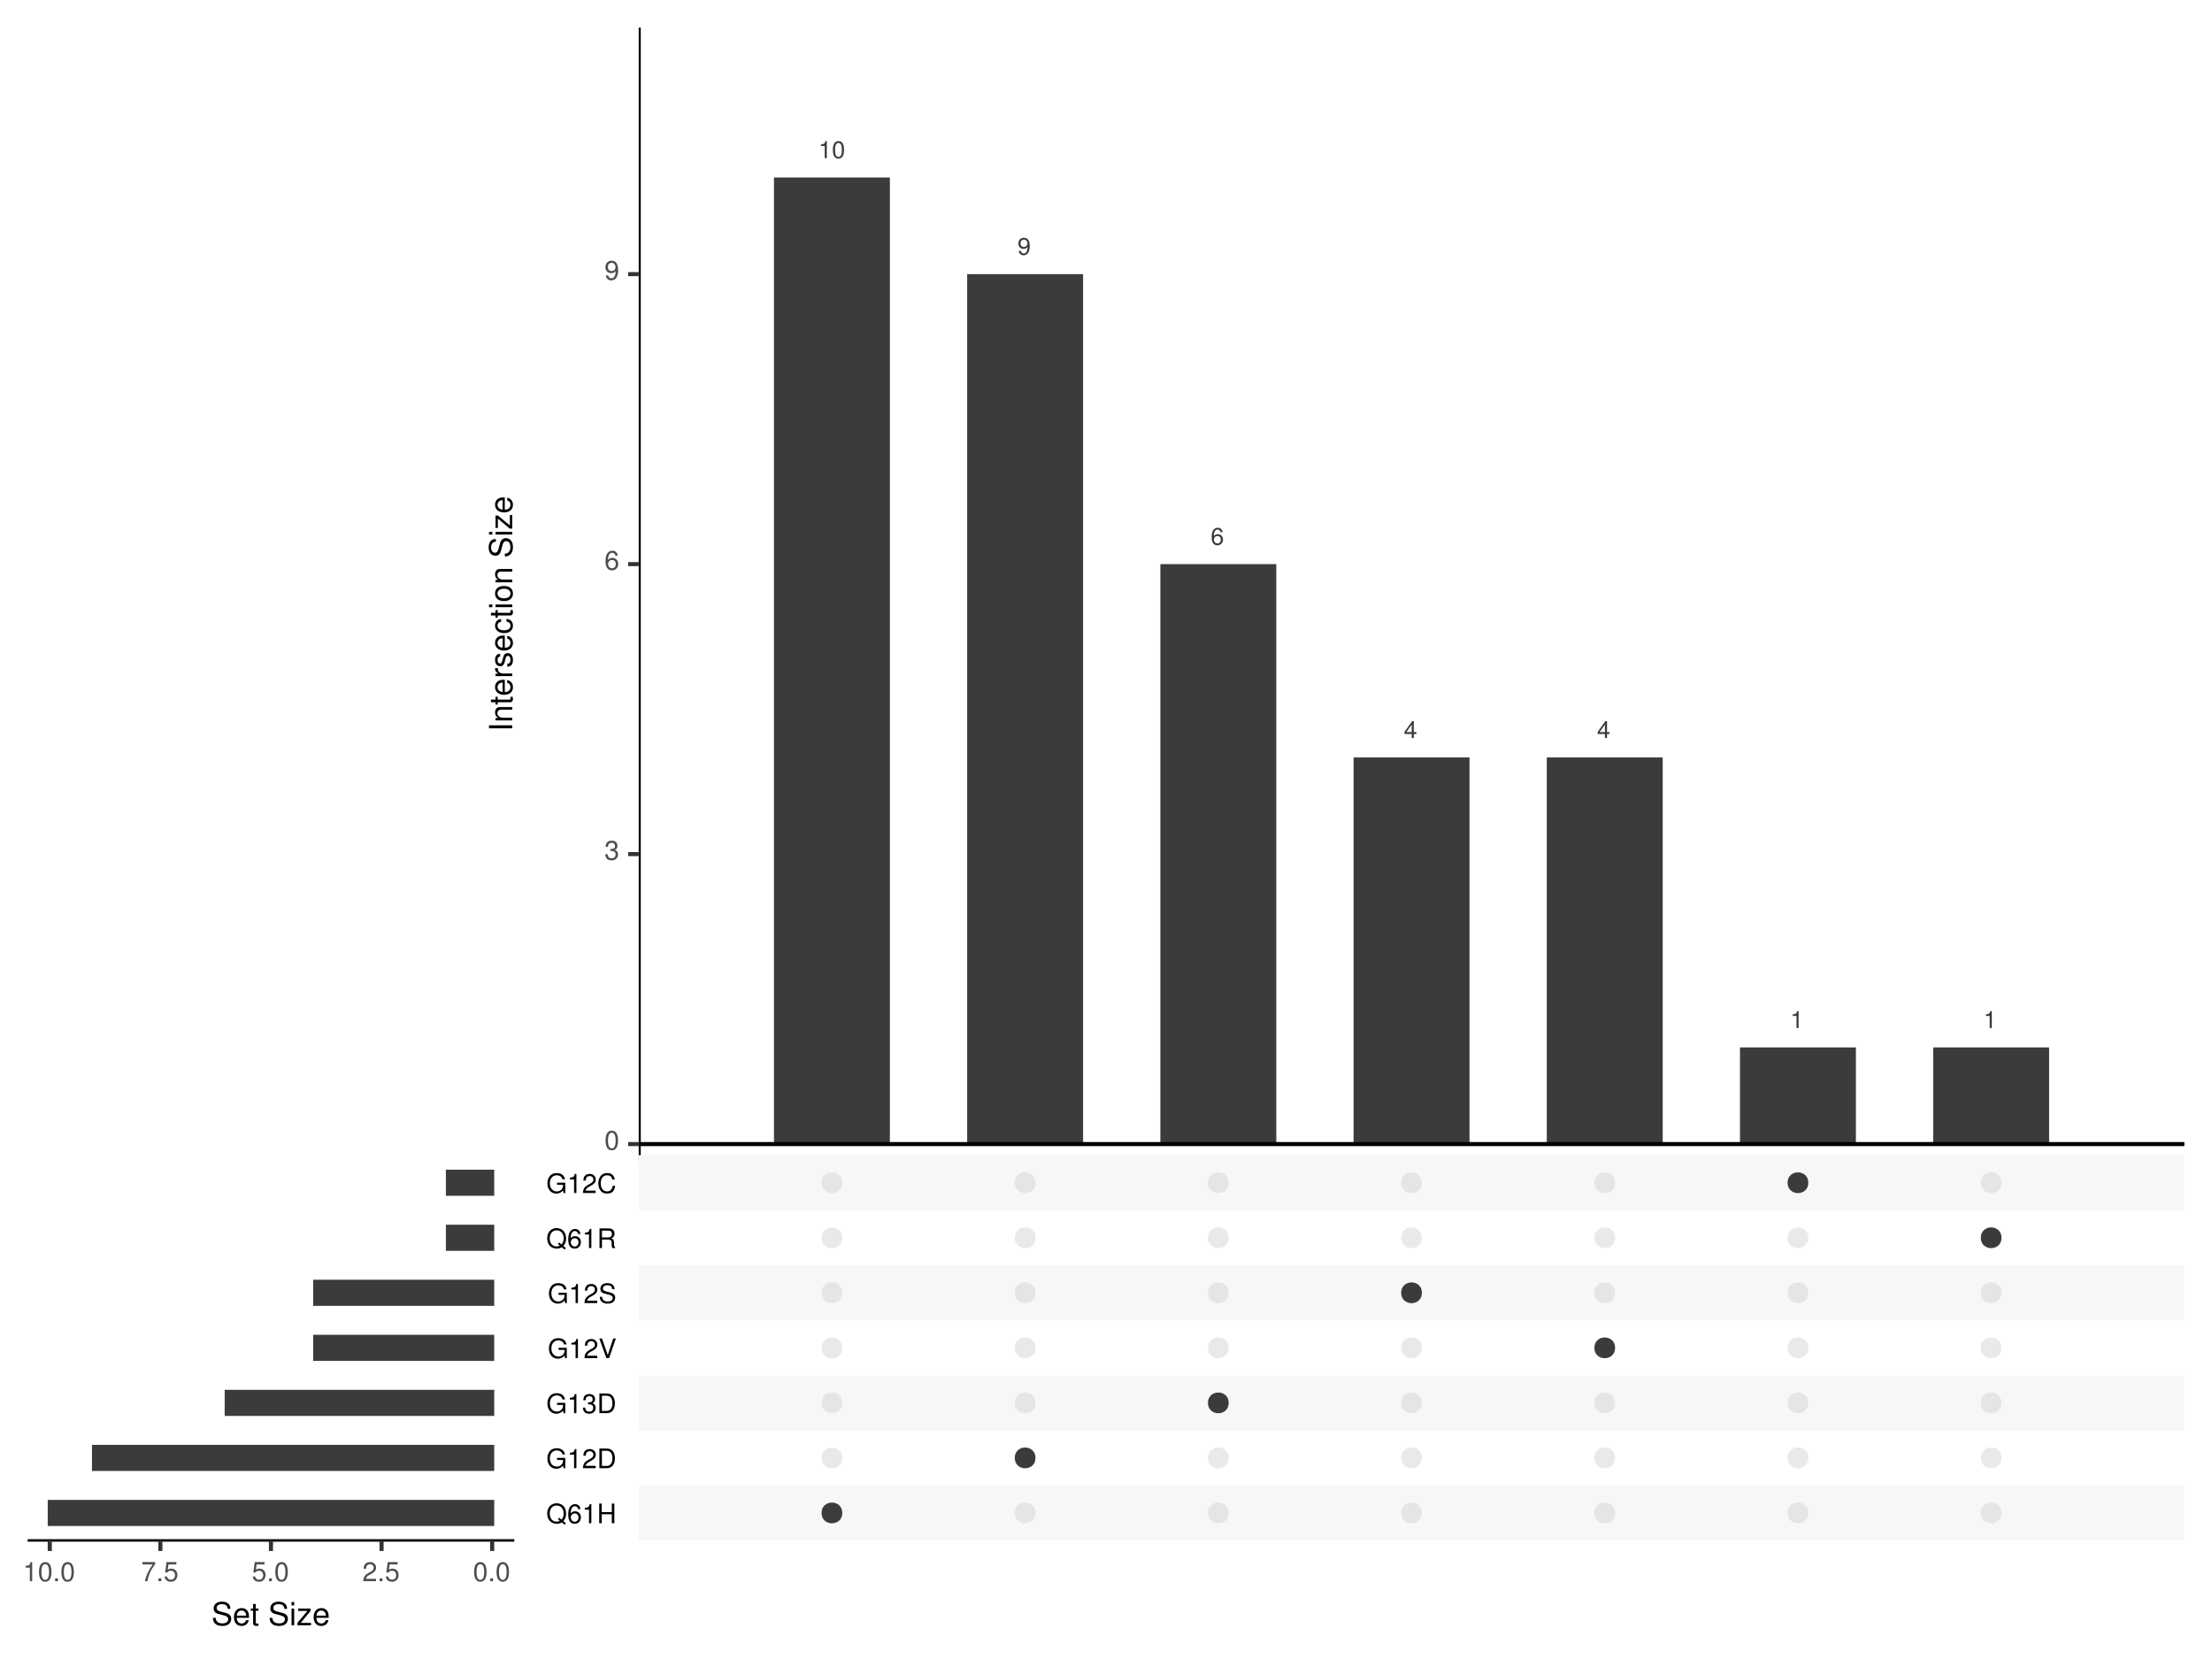 <?xml version="1.0" encoding="UTF-8"?>
<svg xmlns="http://www.w3.org/2000/svg" xmlns:xlink="http://www.w3.org/1999/xlink" width="576pt" height="432pt" viewBox="0 0 576 432" version="1.1">
<defs>
<g>
<symbol overflow="visible" id="glyph0-0">
<path style="stroke:none;" d=""/>
</symbol>
<symbol overflow="visible" id="glyph0-1">
<path style="stroke:none;" d="M 1.625 -3.172 L 1.625 0 L 2.172 0 L 2.172 -4.438 L 1.812 -4.438 C 1.609 -3.766 1.484 -3.672 0.641 -3.562 L 0.641 -3.172 Z M 1.625 -3.172 "/>
</symbol>
<symbol overflow="visible" id="glyph0-2">
<path style="stroke:none;" d="M 1.719 -4.438 C 1.312 -4.438 0.938 -4.266 0.703 -3.953 C 0.406 -3.562 0.266 -2.969 0.266 -2.156 C 0.266 -0.656 0.766 0.141 1.719 0.141 C 2.656 0.141 3.172 -0.656 3.172 -2.109 C 3.172 -2.969 3.031 -3.547 2.75 -3.953 C 2.516 -4.266 2.141 -4.438 1.719 -4.438 Z M 1.719 -3.953 C 2.312 -3.953 2.609 -3.359 2.609 -2.156 C 2.609 -0.906 2.328 -0.312 1.703 -0.312 C 1.125 -0.312 0.828 -0.922 0.828 -2.141 C 0.828 -3.359 1.125 -3.953 1.719 -3.953 Z M 1.719 -3.953 "/>
</symbol>
<symbol overflow="visible" id="glyph0-3">
<path style="stroke:none;" d="M 0.328 -1.016 C 0.438 -0.281 0.922 0.141 1.594 0.141 C 2.078 0.141 2.531 -0.094 2.781 -0.484 C 3.062 -0.922 3.188 -1.469 3.188 -2.281 C 3.188 -3.016 3.078 -3.5 2.812 -3.891 C 2.562 -4.25 2.188 -4.438 1.688 -4.438 C 0.844 -4.438 0.234 -3.812 0.234 -2.938 C 0.234 -2.125 0.797 -1.531 1.609 -1.531 C 2.031 -1.531 2.328 -1.688 2.625 -2.031 C 2.609 -0.953 2.266 -0.344 1.625 -0.344 C 1.234 -0.344 0.969 -0.594 0.891 -1.016 Z M 1.688 -3.953 C 2.203 -3.953 2.594 -3.531 2.594 -2.953 C 2.594 -2.406 2.203 -2.031 1.672 -2.031 C 1.141 -2.031 0.797 -2.391 0.797 -2.984 C 0.797 -3.547 1.172 -3.953 1.688 -3.953 Z M 1.688 -3.953 "/>
</symbol>
<symbol overflow="visible" id="glyph0-4">
<path style="stroke:none;" d="M 3.125 -3.281 C 3.016 -4.016 2.531 -4.438 1.859 -4.438 C 1.375 -4.438 0.938 -4.203 0.672 -3.812 C 0.391 -3.375 0.266 -2.828 0.266 -2.031 C 0.266 -1.281 0.375 -0.797 0.641 -0.406 C 0.891 -0.047 1.266 0.141 1.766 0.141 C 2.609 0.141 3.219 -0.484 3.219 -1.359 C 3.219 -2.188 2.656 -2.766 1.859 -2.766 C 1.422 -2.766 1.078 -2.594 0.828 -2.266 C 0.844 -3.359 1.188 -3.953 1.828 -3.953 C 2.219 -3.953 2.484 -3.703 2.562 -3.281 Z M 1.781 -2.281 C 2.312 -2.281 2.656 -1.906 2.656 -1.312 C 2.656 -0.75 2.281 -0.344 1.766 -0.344 C 1.25 -0.344 0.859 -0.766 0.859 -1.344 C 0.859 -1.891 1.234 -2.281 1.781 -2.281 Z M 1.781 -2.281 "/>
</symbol>
<symbol overflow="visible" id="glyph0-5">
<path style="stroke:none;" d="M 2.047 -1.062 L 2.047 0 L 2.594 0 L 2.594 -1.062 L 3.266 -1.062 L 3.266 -1.562 L 2.594 -1.562 L 2.594 -4.438 L 2.188 -4.438 L 0.172 -1.641 L 0.172 -1.062 Z M 2.047 -1.562 L 0.656 -1.562 L 2.047 -3.5 Z M 2.047 -1.562 "/>
</symbol>
<symbol overflow="visible" id="glyph1-0">
<path style="stroke:none;" d=""/>
</symbol>
<symbol overflow="visible" id="glyph1-1">
<path style="stroke:none;" d="M 1.922 -4.969 C 1.469 -4.969 1.047 -4.766 0.781 -4.422 C 0.469 -3.984 0.297 -3.312 0.297 -2.406 C 0.297 -0.734 0.859 0.156 1.922 0.156 C 2.969 0.156 3.547 -0.734 3.547 -2.359 C 3.547 -3.328 3.391 -3.969 3.062 -4.422 C 2.812 -4.766 2.391 -4.969 1.922 -4.969 Z M 1.922 -4.422 C 2.594 -4.422 2.922 -3.75 2.922 -2.422 C 2.922 -1.016 2.594 -0.344 1.906 -0.344 C 1.266 -0.344 0.938 -1.031 0.938 -2.391 C 0.938 -3.75 1.266 -4.422 1.922 -4.422 Z M 1.922 -4.422 "/>
</symbol>
<symbol overflow="visible" id="glyph1-2">
<path style="stroke:none;" d="M 1.547 -2.281 L 1.891 -2.281 C 2.562 -2.281 2.906 -1.969 2.906 -1.375 C 2.906 -0.75 2.531 -0.391 1.891 -0.391 C 1.219 -0.391 0.875 -0.719 0.844 -1.438 L 0.219 -1.438 C 0.25 -1.047 0.328 -0.781 0.438 -0.562 C 0.688 -0.078 1.188 0.156 1.859 0.156 C 2.891 0.156 3.547 -0.453 3.547 -1.391 C 3.547 -2.016 3.297 -2.359 2.703 -2.562 C 3.156 -2.75 3.391 -3.094 3.391 -3.594 C 3.391 -4.453 2.828 -4.969 1.891 -4.969 C 0.875 -4.969 0.344 -4.422 0.328 -3.359 L 0.938 -3.359 C 0.953 -3.656 0.984 -3.828 1.062 -3.984 C 1.203 -4.25 1.5 -4.422 1.891 -4.422 C 2.438 -4.422 2.766 -4.109 2.766 -3.578 C 2.766 -3.234 2.641 -3.016 2.359 -2.906 C 2.203 -2.828 1.984 -2.812 1.547 -2.797 Z M 1.547 -2.281 "/>
</symbol>
<symbol overflow="visible" id="glyph1-3">
<path style="stroke:none;" d="M 3.484 -3.672 C 3.359 -4.484 2.828 -4.969 2.078 -4.969 C 1.531 -4.969 1.047 -4.703 0.75 -4.25 C 0.438 -3.766 0.297 -3.156 0.297 -2.266 C 0.297 -1.422 0.422 -0.891 0.719 -0.453 C 0.984 -0.062 1.422 0.156 1.969 0.156 C 2.906 0.156 3.594 -0.531 3.594 -1.516 C 3.594 -2.438 2.969 -3.094 2.078 -3.094 C 1.578 -3.094 1.203 -2.891 0.938 -2.531 C 0.938 -3.75 1.328 -4.422 2.031 -4.422 C 2.469 -4.422 2.766 -4.141 2.875 -3.672 Z M 2 -2.547 C 2.594 -2.547 2.969 -2.125 2.969 -1.469 C 2.969 -0.844 2.547 -0.391 1.969 -0.391 C 1.406 -0.391 0.969 -0.859 0.969 -1.5 C 0.969 -2.109 1.391 -2.547 2 -2.547 Z M 2 -2.547 "/>
</symbol>
<symbol overflow="visible" id="glyph1-4">
<path style="stroke:none;" d="M 0.375 -1.141 C 0.484 -0.328 1.016 0.156 1.781 0.156 C 2.328 0.156 2.828 -0.109 3.109 -0.547 C 3.422 -1.031 3.562 -1.641 3.562 -2.547 C 3.562 -3.375 3.438 -3.906 3.141 -4.344 C 2.875 -4.75 2.438 -4.969 1.891 -4.969 C 0.938 -4.969 0.266 -4.266 0.266 -3.297 C 0.266 -2.359 0.891 -1.719 1.797 -1.719 C 2.266 -1.719 2.609 -1.891 2.922 -2.266 C 2.922 -1.062 2.531 -0.391 1.812 -0.391 C 1.391 -0.391 1.078 -0.656 0.984 -1.141 Z M 1.891 -4.422 C 2.453 -4.422 2.891 -3.953 2.891 -3.297 C 2.891 -2.688 2.469 -2.266 1.859 -2.266 C 1.266 -2.266 0.891 -2.672 0.891 -3.344 C 0.891 -3.969 1.312 -4.422 1.891 -4.422 Z M 1.891 -4.422 "/>
</symbol>
<symbol overflow="visible" id="glyph1-5">
<path style="stroke:none;" d=""/>
</symbol>
<symbol overflow="visible" id="glyph1-6">
<path style="stroke:none;" d="M 5.125 0 L 4.469 -0.531 C 4.953 -1.062 5.188 -1.719 5.188 -2.531 C 5.188 -4.109 4.203 -5.188 2.734 -5.188 C 1.266 -5.188 0.266 -4.109 0.266 -2.516 C 0.266 -0.922 1.266 0.156 2.734 0.156 C 3.234 0.156 3.656 0.047 4.062 -0.203 L 4.797 0.406 Z M 3.359 -1.438 L 3.047 -1.047 L 3.562 -0.609 C 3.266 -0.469 3.031 -0.406 2.719 -0.406 C 1.641 -0.406 0.922 -1.25 0.922 -2.516 C 0.922 -3.766 1.641 -4.609 2.734 -4.609 C 3.812 -4.609 4.547 -3.766 4.547 -2.516 C 4.547 -1.859 4.375 -1.344 3.984 -0.922 Z M 3.359 -1.438 "/>
</symbol>
<symbol overflow="visible" id="glyph1-7">
<path style="stroke:none;" d="M 1.812 -3.531 L 1.812 0 L 2.422 0 L 2.422 -4.969 L 2.016 -4.969 C 1.812 -4.203 1.672 -4.094 0.719 -3.969 L 0.719 -3.531 Z M 1.812 -3.531 "/>
</symbol>
<symbol overflow="visible" id="glyph1-8">
<path style="stroke:none;" d="M 3.859 -2.328 L 3.859 0 L 4.516 0 L 4.516 -5.109 L 3.859 -5.109 L 3.859 -2.891 L 1.234 -2.891 L 1.234 -5.109 L 0.578 -5.109 L 0.578 0 L 1.234 0 L 1.234 -2.328 Z M 3.859 -2.328 "/>
</symbol>
<symbol overflow="visible" id="glyph1-9">
<path style="stroke:none;" d="M 4.969 -2.688 L 2.828 -2.688 L 2.828 -2.125 L 4.391 -2.125 L 4.391 -1.984 C 4.391 -1.078 3.719 -0.406 2.781 -0.406 C 2.266 -0.406 1.797 -0.609 1.5 -0.938 C 1.156 -1.297 0.953 -1.906 0.953 -2.531 C 0.953 -3.781 1.672 -4.609 2.75 -4.609 C 3.531 -4.609 4.094 -4.219 4.234 -3.562 L 4.891 -3.562 C 4.719 -4.594 3.922 -5.188 2.766 -5.188 C 2.141 -5.188 1.625 -5.031 1.234 -4.703 C 0.641 -4.203 0.312 -3.422 0.312 -2.5 C 0.312 -0.938 1.266 0.156 2.641 0.156 C 3.344 0.156 3.891 -0.094 4.391 -0.656 L 4.547 0.031 L 4.969 0.031 Z M 4.969 -2.688 "/>
</symbol>
<symbol overflow="visible" id="glyph1-10">
<path style="stroke:none;" d="M 3.547 -0.609 L 0.938 -0.609 C 1 -1.016 1.219 -1.281 1.828 -1.625 L 2.531 -2.016 C 3.219 -2.391 3.578 -2.891 3.578 -3.5 C 3.578 -3.922 3.406 -4.312 3.109 -4.578 C 2.828 -4.844 2.453 -4.969 1.984 -4.969 C 1.359 -4.969 0.891 -4.734 0.609 -4.312 C 0.438 -4.047 0.359 -3.75 0.344 -3.234 L 0.969 -3.234 C 0.984 -3.578 1.031 -3.781 1.109 -3.938 C 1.281 -4.234 1.594 -4.422 1.969 -4.422 C 2.531 -4.422 2.953 -4.031 2.953 -3.5 C 2.953 -3.094 2.719 -2.766 2.281 -2.516 L 1.625 -2.156 C 0.594 -1.562 0.297 -1.094 0.234 0 L 3.547 0 Z M 3.547 -0.609 "/>
</symbol>
<symbol overflow="visible" id="glyph1-11">
<path style="stroke:none;" d="M 0.625 0 L 2.594 0 C 3.875 0 4.672 -0.969 4.672 -2.562 C 4.672 -4.141 3.891 -5.109 2.594 -5.109 L 0.625 -5.109 Z M 1.281 -0.578 L 1.281 -4.531 L 2.484 -4.531 C 3.484 -4.531 4.016 -3.844 4.016 -2.547 C 4.016 -1.266 3.484 -0.578 2.484 -0.578 Z M 1.281 -0.578 "/>
</symbol>
<symbol overflow="visible" id="glyph1-12">
<path style="stroke:none;" d="M 2.75 0 L 4.516 -5.109 L 3.828 -5.109 L 2.406 -0.781 L 0.906 -5.109 L 0.203 -5.109 L 2.047 0 Z M 2.75 0 "/>
</symbol>
<symbol overflow="visible" id="glyph1-13">
<path style="stroke:none;" d="M 4.172 -3.609 C 4.172 -4.609 3.484 -5.188 2.297 -5.188 C 1.188 -5.188 0.484 -4.609 0.484 -3.688 C 0.484 -3.062 0.812 -2.672 1.484 -2.5 L 2.766 -2.156 C 3.406 -2 3.703 -1.734 3.703 -1.344 C 3.703 -1.062 3.547 -0.781 3.328 -0.625 C 3.125 -0.484 2.812 -0.406 2.391 -0.406 C 1.844 -0.406 1.469 -0.547 1.219 -0.844 C 1.031 -1.062 0.938 -1.312 0.953 -1.625 L 0.344 -1.625 C 0.344 -1.156 0.438 -0.844 0.641 -0.562 C 0.984 -0.094 1.578 0.156 2.359 0.156 C 2.969 0.156 3.453 0.016 3.781 -0.234 C 4.125 -0.5 4.344 -0.953 4.344 -1.406 C 4.344 -2.031 3.953 -2.484 3.266 -2.688 L 1.984 -3.031 C 1.359 -3.188 1.141 -3.391 1.141 -3.781 C 1.141 -4.297 1.594 -4.641 2.281 -4.641 C 3.094 -4.641 3.547 -4.266 3.562 -3.609 Z M 4.172 -3.609 "/>
</symbol>
<symbol overflow="visible" id="glyph1-14">
<path style="stroke:none;" d="M 1.297 -2.203 L 2.984 -2.203 C 3.562 -2.203 3.828 -1.922 3.828 -1.281 L 3.812 -0.828 C 3.812 -0.516 3.875 -0.203 3.969 0 L 4.75 0 L 4.75 -0.156 C 4.516 -0.328 4.453 -0.516 4.438 -1.188 C 4.438 -2.031 4.312 -2.281 3.75 -2.516 C 4.328 -2.797 4.562 -3.156 4.562 -3.734 C 4.562 -4.625 4 -5.109 3 -5.109 L 0.656 -5.109 L 0.656 0 L 1.297 0 Z M 1.297 -2.766 L 1.297 -4.531 L 2.875 -4.531 C 3.234 -4.531 3.453 -4.469 3.609 -4.328 C 3.781 -4.188 3.875 -3.953 3.875 -3.641 C 3.875 -3.047 3.562 -2.766 2.875 -2.766 Z M 1.297 -2.766 "/>
</symbol>
<symbol overflow="visible" id="glyph1-15">
<path style="stroke:none;" d="M 4.641 -3.516 C 4.438 -4.641 3.781 -5.188 2.672 -5.188 C 1.984 -5.188 1.422 -4.969 1.047 -4.547 C 0.594 -4.047 0.344 -3.312 0.344 -2.484 C 0.344 -1.656 0.594 -0.938 1.078 -0.438 C 1.469 -0.031 1.969 0.156 2.641 0.156 C 3.891 0.156 4.578 -0.516 4.734 -1.859 L 4.062 -1.859 C 4.016 -1.516 3.938 -1.281 3.844 -1.078 C 3.625 -0.656 3.188 -0.406 2.641 -0.406 C 1.625 -0.406 0.984 -1.219 0.984 -2.5 C 0.984 -3.812 1.609 -4.609 2.594 -4.609 C 3 -4.609 3.391 -4.484 3.594 -4.297 C 3.781 -4.109 3.891 -3.906 3.969 -3.516 Z M 4.641 -3.516 "/>
</symbol>
<symbol overflow="visible" id="glyph1-16">
<path style="stroke:none;" d="M 1.344 -0.734 L 0.609 -0.734 L 0.609 0 L 1.344 0 Z M 1.344 -0.734 "/>
</symbol>
<symbol overflow="visible" id="glyph1-17">
<path style="stroke:none;" d="M 3.328 -4.969 L 0.766 -4.969 L 0.406 -2.266 L 0.969 -2.266 C 1.25 -2.609 1.484 -2.719 1.875 -2.719 C 2.547 -2.719 2.969 -2.266 2.969 -1.531 C 2.969 -0.812 2.547 -0.391 1.875 -0.391 C 1.344 -0.391 1.016 -0.656 0.859 -1.219 L 0.25 -1.219 C 0.328 -0.812 0.406 -0.609 0.547 -0.438 C 0.828 -0.062 1.328 0.156 1.891 0.156 C 2.891 0.156 3.594 -0.562 3.594 -1.609 C 3.594 -2.594 2.938 -3.266 1.984 -3.266 C 1.641 -3.266 1.359 -3.172 1.078 -2.969 L 1.266 -4.359 L 3.328 -4.359 Z M 3.328 -4.969 "/>
</symbol>
<symbol overflow="visible" id="glyph1-18">
<path style="stroke:none;" d="M 3.641 -4.969 L 0.328 -4.969 L 0.328 -4.359 L 3 -4.359 C 1.812 -2.672 1.344 -1.625 0.969 0 L 1.625 0 C 1.891 -1.594 2.516 -2.953 3.641 -4.438 Z M 3.641 -4.969 "/>
</symbol>
<symbol overflow="visible" id="glyph2-0">
<path style="stroke:none;" d=""/>
</symbol>
<symbol overflow="visible" id="glyph2-1">
<path style="stroke:none;" d="M -6.047 -1.609 L -6.047 -0.828 L 0 -0.828 L 0 -1.609 Z M -6.047 -1.609 "/>
</symbol>
<symbol overflow="visible" id="glyph2-2">
<path style="stroke:none;" d="M -4.344 -0.578 L 0 -0.578 L 0 -1.281 L -2.391 -1.281 C -3.281 -1.281 -3.859 -1.75 -3.859 -2.453 C -3.859 -3 -3.531 -3.359 -3.016 -3.359 L 0 -3.359 L 0 -4.047 L -3.281 -4.047 C -4 -4.047 -4.469 -3.5 -4.469 -2.656 C -4.469 -2.016 -4.219 -1.594 -3.625 -1.219 L -4.344 -1.219 Z M -4.344 -0.578 "/>
</symbol>
<symbol overflow="visible" id="glyph2-3">
<path style="stroke:none;" d="M -4.344 -2.109 L -4.344 -1.391 L -5.547 -1.391 L -5.547 -0.703 L -4.344 -0.703 L -4.344 -0.109 L -3.781 -0.109 L -3.781 -0.703 L -0.5 -0.703 C -0.062 -0.703 0.188 -1 0.188 -1.547 C 0.188 -1.703 0.172 -1.875 0.125 -2.109 L -0.453 -2.109 C -0.422 -2.016 -0.422 -1.906 -0.422 -1.781 C -0.422 -1.484 -0.5 -1.391 -0.812 -1.391 L -3.781 -1.391 L -3.781 -2.109 Z M -4.344 -2.109 "/>
</symbol>
<symbol overflow="visible" id="glyph2-4">
<path style="stroke:none;" d="M -1.938 -4.25 C -2.609 -4.25 -3 -4.203 -3.328 -4.078 C -4.047 -3.797 -4.469 -3.141 -4.469 -2.328 C -4.469 -1.109 -3.547 -0.328 -2.109 -0.328 C -0.688 -0.328 0.188 -1.094 0.188 -2.312 C 0.188 -3.297 -0.375 -3.984 -1.312 -4.172 L -1.312 -3.469 C -0.75 -3.281 -0.453 -2.891 -0.453 -2.328 C -0.453 -1.891 -0.641 -1.516 -1.016 -1.281 C -1.266 -1.125 -1.516 -1.062 -1.938 -1.047 Z M -2.5 -1.062 C -3.312 -1.125 -3.828 -1.625 -3.828 -2.312 C -3.828 -3 -3.266 -3.516 -2.562 -3.516 C -2.531 -3.516 -2.516 -3.516 -2.5 -3.516 Z M -2.5 -1.062 "/>
</symbol>
<symbol overflow="visible" id="glyph2-5">
<path style="stroke:none;" d="M -4.344 -0.578 L 0 -0.578 L 0 -1.266 L -2.25 -1.266 C -2.875 -1.266 -3.281 -1.422 -3.531 -1.766 C -3.688 -1.969 -3.734 -2.188 -3.734 -2.656 L -4.453 -2.656 C -4.469 -2.547 -4.469 -2.484 -4.469 -2.391 C -4.469 -1.953 -4.203 -1.609 -3.562 -1.219 L -4.344 -1.219 Z M -4.344 -0.578 "/>
</symbol>
<symbol overflow="visible" id="glyph2-6">
<path style="stroke:none;" d="M -3.141 -3.641 C -3.984 -3.625 -4.469 -3.062 -4.469 -2.062 C -4.469 -1.047 -3.953 -0.391 -3.141 -0.391 C -2.469 -0.391 -2.141 -0.734 -1.891 -1.766 L -1.734 -2.422 C -1.625 -2.891 -1.438 -3.094 -1.125 -3.094 C -0.719 -3.094 -0.453 -2.688 -0.453 -2.078 C -0.453 -1.703 -0.562 -1.391 -0.734 -1.219 C -0.859 -1.109 -0.984 -1.047 -1.297 -1.016 L -1.297 -0.281 C -0.297 -0.312 0.188 -0.875 0.188 -2.016 C 0.188 -3.109 -0.344 -3.812 -1.188 -3.812 C -1.828 -3.812 -2.188 -3.438 -2.391 -2.578 L -2.562 -1.922 C -2.688 -1.359 -2.875 -1.109 -3.172 -1.109 C -3.578 -1.109 -3.828 -1.469 -3.828 -2.031 C -3.828 -2.594 -3.594 -2.891 -3.141 -2.906 Z M -3.141 -3.641 "/>
</symbol>
<symbol overflow="visible" id="glyph2-7">
<path style="stroke:none;" d="M -2.891 -3.906 C -3.312 -3.875 -3.578 -3.781 -3.828 -3.625 C -4.234 -3.312 -4.469 -2.797 -4.469 -2.188 C -4.469 -1.016 -3.547 -0.25 -2.094 -0.25 C -0.703 -0.25 0.188 -1 0.188 -2.188 C 0.188 -3.219 -0.438 -3.875 -1.5 -3.953 L -1.5 -3.266 C -0.797 -3.141 -0.453 -2.781 -0.453 -2.203 C -0.453 -1.438 -1.062 -0.984 -2.094 -0.984 C -3.188 -0.984 -3.828 -1.422 -3.828 -2.188 C -3.828 -2.766 -3.5 -3.125 -2.891 -3.203 Z M -2.891 -3.906 "/>
</symbol>
<symbol overflow="visible" id="glyph2-8">
<path style="stroke:none;" d="M -4.344 -1.25 L -4.344 -0.562 L 0 -0.562 L 0 -1.25 Z M -6.047 -1.25 L -6.047 -0.547 L -5.172 -0.547 L -5.172 -1.25 Z M -6.047 -1.25 "/>
</symbol>
<symbol overflow="visible" id="glyph2-9">
<path style="stroke:none;" d="M -4.469 -2.25 C -4.469 -1.031 -3.594 -0.297 -2.141 -0.297 C -0.688 -0.297 0.188 -1.031 0.188 -2.266 C 0.188 -3.484 -0.688 -4.234 -2.109 -4.234 C -3.609 -4.234 -4.469 -3.516 -4.469 -2.25 Z M -3.828 -2.266 C -3.828 -3.047 -3.188 -3.516 -2.109 -3.516 C -1.094 -3.516 -0.453 -3.031 -0.453 -2.266 C -0.453 -1.5 -1.094 -1.016 -2.141 -1.016 C -3.188 -1.016 -3.828 -1.5 -3.828 -2.266 Z M -3.828 -2.266 "/>
</symbol>
<symbol overflow="visible" id="glyph2-10">
<path style="stroke:none;" d=""/>
</symbol>
<symbol overflow="visible" id="glyph2-11">
<path style="stroke:none;" d="M -4.266 -4.938 C -5.453 -4.938 -6.141 -4.125 -6.141 -2.734 C -6.141 -1.406 -5.469 -0.578 -4.375 -0.578 C -3.641 -0.578 -3.172 -0.969 -2.969 -1.766 L -2.562 -3.266 C -2.359 -4.031 -2.062 -4.375 -1.578 -4.375 C -1.266 -4.375 -0.922 -4.203 -0.75 -3.953 C -0.578 -3.703 -0.484 -3.328 -0.484 -2.844 C -0.484 -2.188 -0.641 -1.734 -1 -1.438 C -1.266 -1.219 -1.547 -1.125 -1.922 -1.125 L -1.922 -0.391 C -1.375 -0.406 -1 -0.516 -0.672 -0.75 C -0.109 -1.172 0.188 -1.859 0.188 -2.781 C 0.188 -3.516 0.031 -4.094 -0.281 -4.484 C -0.594 -4.891 -1.141 -5.156 -1.656 -5.156 C -2.406 -5.156 -2.953 -4.688 -3.172 -3.859 L -3.578 -2.344 C -3.781 -1.625 -4.016 -1.359 -4.484 -1.359 C -5.094 -1.359 -5.5 -1.891 -5.5 -2.703 C -5.5 -3.672 -5.062 -4.203 -4.266 -4.219 Z M -4.266 -4.938 "/>
</symbol>
<symbol overflow="visible" id="glyph2-12">
<path style="stroke:none;" d="M -4.344 -3.672 L -4.344 -0.438 L -3.734 -0.438 L -3.734 -2.859 L -0.625 -0.25 L 0 -0.25 L 0 -3.797 L -0.609 -3.797 L -0.609 -1.094 L -3.734 -3.672 Z M -4.344 -3.672 "/>
</symbol>
<symbol overflow="visible" id="glyph3-0">
<path style="stroke:none;" d=""/>
</symbol>
<symbol overflow="visible" id="glyph3-1">
<path style="stroke:none;" d="M 4.938 -4.266 C 4.938 -5.453 4.125 -6.141 2.734 -6.141 C 1.406 -6.141 0.578 -5.469 0.578 -4.375 C 0.578 -3.641 0.969 -3.172 1.766 -2.969 L 3.266 -2.562 C 4.031 -2.359 4.375 -2.062 4.375 -1.578 C 4.375 -1.266 4.203 -0.922 3.953 -0.75 C 3.703 -0.578 3.328 -0.484 2.844 -0.484 C 2.188 -0.484 1.734 -0.641 1.438 -1 C 1.219 -1.266 1.125 -1.547 1.125 -1.922 L 0.391 -1.922 C 0.406 -1.375 0.516 -1 0.75 -0.672 C 1.172 -0.109 1.859 0.188 2.781 0.188 C 3.516 0.188 4.094 0.031 4.484 -0.281 C 4.891 -0.594 5.156 -1.141 5.156 -1.656 C 5.156 -2.406 4.688 -2.953 3.859 -3.172 L 2.344 -3.578 C 1.625 -3.781 1.359 -4.016 1.359 -4.484 C 1.359 -5.094 1.891 -5.5 2.703 -5.5 C 3.672 -5.5 4.203 -5.062 4.219 -4.266 Z M 4.938 -4.266 "/>
</symbol>
<symbol overflow="visible" id="glyph3-2">
<path style="stroke:none;" d="M 4.25 -1.938 C 4.25 -2.609 4.203 -3 4.078 -3.328 C 3.797 -4.047 3.141 -4.469 2.328 -4.469 C 1.109 -4.469 0.328 -3.547 0.328 -2.109 C 0.328 -0.688 1.094 0.188 2.312 0.188 C 3.297 0.188 3.984 -0.375 4.172 -1.312 L 3.469 -1.312 C 3.281 -0.75 2.891 -0.453 2.328 -0.453 C 1.891 -0.453 1.516 -0.641 1.281 -1.016 C 1.125 -1.266 1.062 -1.516 1.047 -1.938 Z M 1.062 -2.5 C 1.125 -3.312 1.625 -3.828 2.312 -3.828 C 3 -3.828 3.516 -3.266 3.516 -2.562 C 3.516 -2.531 3.516 -2.516 3.516 -2.5 Z M 1.062 -2.5 "/>
</symbol>
<symbol overflow="visible" id="glyph3-3">
<path style="stroke:none;" d="M 2.109 -4.344 L 1.391 -4.344 L 1.391 -5.547 L 0.703 -5.547 L 0.703 -4.344 L 0.109 -4.344 L 0.109 -3.781 L 0.703 -3.781 L 0.703 -0.5 C 0.703 -0.062 1 0.188 1.547 0.188 C 1.703 0.188 1.875 0.172 2.109 0.125 L 2.109 -0.453 C 2.016 -0.422 1.906 -0.422 1.781 -0.422 C 1.484 -0.422 1.391 -0.5 1.391 -0.812 L 1.391 -3.781 L 2.109 -3.781 Z M 2.109 -4.344 "/>
</symbol>
<symbol overflow="visible" id="glyph3-4">
<path style="stroke:none;" d=""/>
</symbol>
<symbol overflow="visible" id="glyph3-5">
<path style="stroke:none;" d="M 1.25 -4.344 L 0.562 -4.344 L 0.562 0 L 1.25 0 Z M 1.25 -6.047 L 0.547 -6.047 L 0.547 -5.172 L 1.25 -5.172 Z M 1.25 -6.047 "/>
</symbol>
<symbol overflow="visible" id="glyph3-6">
<path style="stroke:none;" d="M 3.672 -4.344 L 0.438 -4.344 L 0.438 -3.734 L 2.859 -3.734 L 0.25 -0.625 L 0.25 0 L 3.797 0 L 3.797 -0.609 L 1.094 -0.609 L 3.672 -3.734 Z M 3.672 -4.344 "/>
</symbol>
</g>
<clipPath id="clip1">
  <path d="M 115.199 0 L 576 0 L 576 302.398 L 115.199 302.398 Z M 115.199 0 "/>
</clipPath>
<clipPath id="clip2">
  <path d="M 166.32 7.199 L 568.801 7.199 L 568.801 311.758 L 166.32 311.758 Z M 166.32 7.199 "/>
</clipPath>
<clipPath id="clip3">
  <path d="M 166.32 259 L 568.801 259 L 568.801 261 L 166.32 261 Z M 166.32 259 "/>
</clipPath>
<clipPath id="clip4">
  <path d="M 166.32 184 L 568.801 184 L 568.801 185 L 166.32 185 Z M 166.32 184 "/>
</clipPath>
<clipPath id="clip5">
  <path d="M 166.32 108 L 568.801 108 L 568.801 110 L 166.32 110 Z M 166.32 108 "/>
</clipPath>
<clipPath id="clip6">
  <path d="M 166.32 33 L 568.801 33 L 568.801 34 L 166.32 34 Z M 166.32 33 "/>
</clipPath>
<clipPath id="clip7">
  <path d="M 166.32 297 L 568.801 297 L 568.801 299 L 166.32 299 Z M 166.32 297 "/>
</clipPath>
<clipPath id="clip8">
  <path d="M 166.32 221 L 568.801 221 L 568.801 223 L 166.32 223 Z M 166.32 221 "/>
</clipPath>
<clipPath id="clip9">
  <path d="M 166.32 146 L 568.801 146 L 568.801 148 L 166.32 148 Z M 166.32 146 "/>
</clipPath>
<clipPath id="clip10">
  <path d="M 166.32 70 L 568.801 70 L 568.801 72 L 166.32 72 Z M 166.32 70 "/>
</clipPath>
<clipPath id="clip11">
  <path d="M 166.32 7.199 L 167 7.199 L 167 311.758 L 166.32 311.758 Z M 166.32 7.199 "/>
</clipPath>
<clipPath id="clip12">
  <path d="M 166.32 297 L 568.801 297 L 568.801 299 L 166.32 299 Z M 166.32 297 "/>
</clipPath>
<clipPath id="clip13">
  <path d="M 115.199 302.398 L 576 302.398 L 576 432 L 115.199 432 Z M 115.199 302.398 "/>
</clipPath>
<clipPath id="clip14">
  <path d="M 166.32 300.816 L 568.801 300.816 L 568.801 401.129 L 166.32 401.129 Z M 166.32 300.816 "/>
</clipPath>
<clipPath id="clip15">
  <path d="M 166.32 386 L 568.801 386 L 568.801 401.129 L 166.32 401.129 Z M 166.32 386 "/>
</clipPath>
<clipPath id="clip16">
  <path d="M 166.32 358 L 568.801 358 L 568.801 373 L 166.32 373 Z M 166.32 358 "/>
</clipPath>
<clipPath id="clip17">
  <path d="M 166.32 329 L 568.801 329 L 568.801 344 L 166.32 344 Z M 166.32 329 "/>
</clipPath>
<clipPath id="clip18">
  <path d="M 166.32 300.816 L 568.801 300.816 L 568.801 316 L 166.32 316 Z M 166.32 300.816 "/>
</clipPath>
<clipPath id="clip19">
  <path d="M 0 302.398 L 115.199 302.398 L 115.199 432 L 0 432 Z M 0 302.398 "/>
</clipPath>
<clipPath id="clip20">
  <path d="M 7.199 300.816 L 133.918 300.816 L 133.918 401.129 L 7.199 401.129 Z M 7.199 300.816 "/>
</clipPath>
</defs>
<g id="surface175">
<rect x="0" y="0" width="576" height="432" style="fill:rgb(100%,100%,100%);fill-opacity:1;stroke:none;"/>
<g clip-path="url(#clip1)" clip-rule="nonzero">
<path style="fill-rule:nonzero;fill:rgb(100%,100%,100%);fill-opacity:1;stroke-width:1.067;stroke-linecap:round;stroke-linejoin:round;stroke:rgb(100%,100%,100%);stroke-opacity:1;stroke-miterlimit:10;" d="M 115.199 302.398 L 576 302.398 L 576 0 L 115.199 0 Z M 115.199 302.398 "/>
</g>
<g clip-path="url(#clip2)" clip-rule="nonzero">
<path style=" stroke:none;fill-rule:nonzero;fill:rgb(100%,100%,100%);fill-opacity:1;" d="M 166.32 311.762 L 568.801 311.762 L 568.801 7.203 L 166.32 7.203 Z M 166.32 311.762 "/>
</g>
<g clip-path="url(#clip3)" clip-rule="nonzero">
<path style="fill:none;stroke-width:0.533;stroke-linecap:butt;stroke-linejoin:round;stroke:rgb(100%,100%,100%);stroke-opacity:1;stroke-miterlimit:10;" d="M 166.32 260.16 L 568.801 260.16 "/>
</g>
<g clip-path="url(#clip4)" clip-rule="nonzero">
<path style="fill:none;stroke-width:0.533;stroke-linecap:butt;stroke-linejoin:round;stroke:rgb(100%,100%,100%);stroke-opacity:1;stroke-miterlimit:10;" d="M 166.32 184.648 L 568.801 184.648 "/>
</g>
<g clip-path="url(#clip5)" clip-rule="nonzero">
<path style="fill:none;stroke-width:0.533;stroke-linecap:butt;stroke-linejoin:round;stroke:rgb(100%,100%,100%);stroke-opacity:1;stroke-miterlimit:10;" d="M 166.32 109.141 L 568.801 109.141 "/>
</g>
<g clip-path="url(#clip6)" clip-rule="nonzero">
<path style="fill:none;stroke-width:0.533;stroke-linecap:butt;stroke-linejoin:round;stroke:rgb(100%,100%,100%);stroke-opacity:1;stroke-miterlimit:10;" d="M 166.32 33.629 L 568.801 33.629 "/>
</g>
<g clip-path="url(#clip7)" clip-rule="nonzero">
<path style="fill:none;stroke-width:1.067;stroke-linecap:butt;stroke-linejoin:round;stroke:rgb(100%,100%,100%);stroke-opacity:1;stroke-miterlimit:10;" d="M 166.32 297.918 L 568.801 297.918 "/>
</g>
<g clip-path="url(#clip8)" clip-rule="nonzero">
<path style="fill:none;stroke-width:1.067;stroke-linecap:butt;stroke-linejoin:round;stroke:rgb(100%,100%,100%);stroke-opacity:1;stroke-miterlimit:10;" d="M 166.32 222.406 L 568.801 222.406 "/>
</g>
<g clip-path="url(#clip9)" clip-rule="nonzero">
<path style="fill:none;stroke-width:1.067;stroke-linecap:butt;stroke-linejoin:round;stroke:rgb(100%,100%,100%);stroke-opacity:1;stroke-miterlimit:10;" d="M 166.32 146.895 L 568.801 146.895 "/>
</g>
<g clip-path="url(#clip10)" clip-rule="nonzero">
<path style="fill:none;stroke-width:1.067;stroke-linecap:butt;stroke-linejoin:round;stroke:rgb(100%,100%,100%);stroke-opacity:1;stroke-miterlimit:10;" d="M 166.32 71.383 L 568.801 71.383 "/>
</g>
<path style=" stroke:none;fill-rule:nonzero;fill:rgb(23.137%,23.137%,23.137%);fill-opacity:1;" d="M 201.539 297.918 L 231.727 297.918 L 231.727 46.215 L 201.539 46.215 Z M 201.539 297.918 "/>
<path style=" stroke:none;fill-rule:nonzero;fill:rgb(23.137%,23.137%,23.137%);fill-opacity:1;" d="M 251.848 297.918 L 282.035 297.918 L 282.035 71.387 L 251.848 71.387 Z M 251.848 297.918 "/>
<path style=" stroke:none;fill-rule:nonzero;fill:rgb(23.137%,23.137%,23.137%);fill-opacity:1;" d="M 302.156 297.918 L 332.344 297.918 L 332.344 146.895 L 302.156 146.895 Z M 302.156 297.918 "/>
<path style=" stroke:none;fill-rule:nonzero;fill:rgb(23.137%,23.137%,23.137%);fill-opacity:1;" d="M 352.469 297.918 L 382.656 297.918 L 382.656 197.238 L 352.469 197.238 Z M 352.469 297.918 "/>
<path style=" stroke:none;fill-rule:nonzero;fill:rgb(23.137%,23.137%,23.137%);fill-opacity:1;" d="M 402.777 297.918 L 432.965 297.918 L 432.965 197.238 L 402.777 197.238 Z M 402.777 297.918 "/>
<path style=" stroke:none;fill-rule:nonzero;fill:rgb(23.137%,23.137%,23.137%);fill-opacity:1;" d="M 453.086 297.918 L 483.273 297.918 L 483.273 272.746 L 453.086 272.746 Z M 453.086 297.918 "/>
<path style=" stroke:none;fill-rule:nonzero;fill:rgb(23.137%,23.137%,23.137%);fill-opacity:1;" d="M 503.398 297.918 L 533.586 297.918 L 533.586 272.746 L 503.398 272.746 Z M 503.398 297.918 "/>
<g style="fill:rgb(23.137%,23.137%,23.137%);fill-opacity:1;">
  <use xlink:href="#glyph0-1" x="213.129" y="41.18"/>
  <use xlink:href="#glyph0-2" x="216.612" y="41.18"/>
</g>
<g style="fill:rgb(23.137%,23.137%,23.137%);fill-opacity:1;">
  <use xlink:href="#glyph0-3" x="264.941" y="66.348"/>
</g>
<g style="fill:rgb(23.137%,23.137%,23.137%);fill-opacity:1;">
  <use xlink:href="#glyph0-4" x="315.25" y="141.859"/>
</g>
<g style="fill:rgb(23.137%,23.137%,23.137%);fill-opacity:1;">
  <use xlink:href="#glyph0-5" x="365.559" y="192.199"/>
</g>
<g style="fill:rgb(23.137%,23.137%,23.137%);fill-opacity:1;">
  <use xlink:href="#glyph0-5" x="415.871" y="192.199"/>
</g>
<g style="fill:rgb(23.137%,23.137%,23.137%);fill-opacity:1;">
  <use xlink:href="#glyph0-1" x="466.18" y="267.711"/>
</g>
<g style="fill:rgb(23.137%,23.137%,23.137%);fill-opacity:1;">
  <use xlink:href="#glyph0-1" x="516.488" y="267.711"/>
</g>
<g clip-path="url(#clip11)" clip-rule="nonzero">
<path style="fill:none;stroke-width:1.067;stroke-linecap:butt;stroke-linejoin:round;stroke:rgb(0%,0%,0%);stroke-opacity:1;stroke-miterlimit:10;" d="M 166.32 311.762 L 166.32 7.199 "/>
</g>
<g clip-path="url(#clip12)" clip-rule="nonzero">
<path style="fill:none;stroke-width:1.067;stroke-linecap:butt;stroke-linejoin:round;stroke:rgb(0%,0%,0%);stroke-opacity:1;stroke-miterlimit:10;" d="M 166.32 297.918 L 568.801 297.918 "/>
</g>
<g style="fill:rgb(30.196%,30.196%,30.196%);fill-opacity:1;">
  <use xlink:href="#glyph1-1" x="157.387" y="299.386"/>
</g>
<g style="fill:rgb(30.196%,30.196%,30.196%);fill-opacity:1;">
  <use xlink:href="#glyph1-2" x="157.387" y="223.878"/>
</g>
<g style="fill:rgb(30.196%,30.196%,30.196%);fill-opacity:1;">
  <use xlink:href="#glyph1-3" x="157.387" y="148.366"/>
</g>
<g style="fill:rgb(30.196%,30.196%,30.196%);fill-opacity:1;">
  <use xlink:href="#glyph1-4" x="157.387" y="72.854"/>
</g>
<path style="fill:none;stroke-width:1.067;stroke-linecap:butt;stroke-linejoin:round;stroke:rgb(20%,20%,20%);stroke-opacity:1;stroke-miterlimit:10;" d="M 163.582 297.918 L 166.32 297.918 "/>
<path style="fill:none;stroke-width:1.067;stroke-linecap:butt;stroke-linejoin:round;stroke:rgb(20%,20%,20%);stroke-opacity:1;stroke-miterlimit:10;" d="M 163.582 222.406 L 166.32 222.406 "/>
<path style="fill:none;stroke-width:1.067;stroke-linecap:butt;stroke-linejoin:round;stroke:rgb(20%,20%,20%);stroke-opacity:1;stroke-miterlimit:10;" d="M 163.582 146.895 L 166.32 146.895 "/>
<path style="fill:none;stroke-width:1.067;stroke-linecap:butt;stroke-linejoin:round;stroke:rgb(20%,20%,20%);stroke-opacity:1;stroke-miterlimit:10;" d="M 163.582 71.383 L 166.32 71.383 "/>
<g style="fill:rgb(0%,0%,0%);fill-opacity:1;">
  <use xlink:href="#glyph2-1" x="133.383" y="190.48"/>
  <use xlink:href="#glyph2-2" x="133.383" y="188.174"/>
  <use xlink:href="#glyph2-3" x="133.383" y="183.561"/>
  <use xlink:href="#glyph2-4" x="133.383" y="181.254"/>
  <use xlink:href="#glyph2-5" x="133.383" y="176.641"/>
  <use xlink:href="#glyph2-6" x="133.383" y="173.878"/>
  <use xlink:href="#glyph2-4" x="133.383" y="169.729"/>
  <use xlink:href="#glyph2-7" x="133.383" y="165.116"/>
  <use xlink:href="#glyph2-3" x="133.383" y="160.968"/>
  <use xlink:href="#glyph2-8" x="133.383" y="158.661"/>
  <use xlink:href="#glyph2-9" x="133.383" y="156.819"/>
  <use xlink:href="#glyph2-2" x="133.383" y="152.206"/>
  <use xlink:href="#glyph2-10" x="133.383" y="147.593"/>
  <use xlink:href="#glyph2-11" x="133.383" y="145.286"/>
  <use xlink:href="#glyph2-8" x="133.383" y="139.752"/>
  <use xlink:href="#glyph2-12" x="133.383" y="137.91"/>
  <use xlink:href="#glyph2-4" x="133.383" y="133.762"/>
</g>
<g clip-path="url(#clip13)" clip-rule="nonzero">
<path style="fill-rule:nonzero;fill:rgb(100%,100%,100%);fill-opacity:1;stroke-width:1.067;stroke-linecap:round;stroke-linejoin:round;stroke:rgb(100%,100%,100%);stroke-opacity:1;stroke-miterlimit:10;" d="M 115.199 432 L 576 432 L 576 302.398 L 115.199 302.398 Z M 115.199 432 "/>
</g>
<g clip-path="url(#clip14)" clip-rule="nonzero">
<path style=" stroke:none;fill-rule:nonzero;fill:rgb(100%,100%,100%);fill-opacity:1;" d="M 166.32 401.129 L 568.801 401.129 L 568.801 300.816 L 166.32 300.816 Z M 166.32 401.129 "/>
</g>
<g clip-path="url(#clip15)" clip-rule="nonzero">
<path style=" stroke:none;fill-rule:nonzero;fill:rgb(87.843%,87.843%,87.843%);fill-opacity:0.251;" d="M 166.32 401.129 L 568.801 401.129 L 568.801 386.797 L 166.32 386.797 Z M 166.32 401.129 "/>
</g>
<g clip-path="url(#clip16)" clip-rule="nonzero">
<path style=" stroke:none;fill-rule:nonzero;fill:rgb(87.843%,87.843%,87.843%);fill-opacity:0.251;" d="M 166.32 372.469 L 568.801 372.469 L 568.801 358.137 L 166.32 358.137 Z M 166.32 372.469 "/>
</g>
<g clip-path="url(#clip17)" clip-rule="nonzero">
<path style=" stroke:none;fill-rule:nonzero;fill:rgb(87.843%,87.843%,87.843%);fill-opacity:0.251;" d="M 166.32 343.809 L 568.801 343.809 L 568.801 329.477 L 166.32 329.477 Z M 166.32 343.809 "/>
</g>
<g clip-path="url(#clip18)" clip-rule="nonzero">
<path style=" stroke:none;fill-rule:nonzero;fill:rgb(87.843%,87.843%,87.843%);fill-opacity:0.251;" d="M 166.32 315.148 L 568.801 315.148 L 568.801 300.816 L 166.32 300.816 Z M 166.32 315.148 "/>
</g>
<path style=" stroke:none;fill-rule:nonzero;fill:rgb(23.137%,23.137%,23.137%);fill-opacity:1;" d="M 219.332 393.965 C 219.332 397.566 213.93 397.566 213.93 393.965 C 213.93 390.363 219.332 390.363 219.332 393.965 "/>
<path style=" stroke:none;fill-rule:nonzero;fill:rgb(83.137%,83.137%,83.137%);fill-opacity:0.502;" d="M 219.332 379.633 C 219.332 383.238 213.93 383.238 213.93 379.633 C 213.93 376.031 219.332 376.031 219.332 379.633 "/>
<path style=" stroke:none;fill-rule:nonzero;fill:rgb(83.137%,83.137%,83.137%);fill-opacity:0.502;" d="M 219.332 365.305 C 219.332 368.906 213.93 368.906 213.93 365.305 C 213.93 361.703 219.332 361.703 219.332 365.305 "/>
<path style=" stroke:none;fill-rule:nonzero;fill:rgb(83.137%,83.137%,83.137%);fill-opacity:0.502;" d="M 219.332 350.973 C 219.332 354.574 213.93 354.574 213.93 350.973 C 213.93 347.371 219.332 347.371 219.332 350.973 "/>
<path style=" stroke:none;fill-rule:nonzero;fill:rgb(83.137%,83.137%,83.137%);fill-opacity:0.502;" d="M 219.332 336.641 C 219.332 340.246 213.93 340.246 213.93 336.641 C 213.93 333.039 219.332 333.039 219.332 336.641 "/>
<path style=" stroke:none;fill-rule:nonzero;fill:rgb(83.137%,83.137%,83.137%);fill-opacity:0.502;" d="M 219.332 322.312 C 219.332 325.914 213.93 325.914 213.93 322.312 C 213.93 318.711 219.332 318.711 219.332 322.312 "/>
<path style=" stroke:none;fill-rule:nonzero;fill:rgb(83.137%,83.137%,83.137%);fill-opacity:0.502;" d="M 219.332 307.98 C 219.332 311.582 213.93 311.582 213.93 307.98 C 213.93 304.379 219.332 304.379 219.332 307.98 "/>
<path style=" stroke:none;fill-rule:nonzero;fill:rgb(83.137%,83.137%,83.137%);fill-opacity:0.502;" d="M 269.641 393.965 C 269.641 397.566 264.238 397.566 264.238 393.965 C 264.238 390.363 269.641 390.363 269.641 393.965 "/>
<path style=" stroke:none;fill-rule:nonzero;fill:rgb(23.137%,23.137%,23.137%);fill-opacity:1;" d="M 269.641 379.633 C 269.641 383.238 264.238 383.238 264.238 379.633 C 264.238 376.031 269.641 376.031 269.641 379.633 "/>
<path style=" stroke:none;fill-rule:nonzero;fill:rgb(83.137%,83.137%,83.137%);fill-opacity:0.502;" d="M 269.641 365.305 C 269.641 368.906 264.238 368.906 264.238 365.305 C 264.238 361.703 269.641 361.703 269.641 365.305 "/>
<path style=" stroke:none;fill-rule:nonzero;fill:rgb(83.137%,83.137%,83.137%);fill-opacity:0.502;" d="M 269.641 350.973 C 269.641 354.574 264.238 354.574 264.238 350.973 C 264.238 347.371 269.641 347.371 269.641 350.973 "/>
<path style=" stroke:none;fill-rule:nonzero;fill:rgb(83.137%,83.137%,83.137%);fill-opacity:0.502;" d="M 269.641 336.641 C 269.641 340.246 264.238 340.246 264.238 336.641 C 264.238 333.039 269.641 333.039 269.641 336.641 "/>
<path style=" stroke:none;fill-rule:nonzero;fill:rgb(83.137%,83.137%,83.137%);fill-opacity:0.502;" d="M 269.641 322.312 C 269.641 325.914 264.238 325.914 264.238 322.312 C 264.238 318.711 269.641 318.711 269.641 322.312 "/>
<path style=" stroke:none;fill-rule:nonzero;fill:rgb(83.137%,83.137%,83.137%);fill-opacity:0.502;" d="M 269.641 307.98 C 269.641 311.582 264.238 311.582 264.238 307.98 C 264.238 304.379 269.641 304.379 269.641 307.98 "/>
<path style=" stroke:none;fill-rule:nonzero;fill:rgb(83.137%,83.137%,83.137%);fill-opacity:0.502;" d="M 319.953 393.965 C 319.953 397.566 314.547 397.566 314.547 393.965 C 314.547 390.363 319.953 390.363 319.953 393.965 "/>
<path style=" stroke:none;fill-rule:nonzero;fill:rgb(83.137%,83.137%,83.137%);fill-opacity:0.502;" d="M 319.953 379.633 C 319.953 383.238 314.547 383.238 314.547 379.633 C 314.547 376.031 319.953 376.031 319.953 379.633 "/>
<path style=" stroke:none;fill-rule:nonzero;fill:rgb(23.137%,23.137%,23.137%);fill-opacity:1;" d="M 319.953 365.305 C 319.953 368.906 314.547 368.906 314.547 365.305 C 314.547 361.703 319.953 361.703 319.953 365.305 "/>
<path style=" stroke:none;fill-rule:nonzero;fill:rgb(83.137%,83.137%,83.137%);fill-opacity:0.502;" d="M 319.953 350.973 C 319.953 354.574 314.547 354.574 314.547 350.973 C 314.547 347.371 319.953 347.371 319.953 350.973 "/>
<path style=" stroke:none;fill-rule:nonzero;fill:rgb(83.137%,83.137%,83.137%);fill-opacity:0.502;" d="M 319.953 336.641 C 319.953 340.246 314.547 340.246 314.547 336.641 C 314.547 333.039 319.953 333.039 319.953 336.641 "/>
<path style=" stroke:none;fill-rule:nonzero;fill:rgb(83.137%,83.137%,83.137%);fill-opacity:0.502;" d="M 319.953 322.312 C 319.953 325.914 314.547 325.914 314.547 322.312 C 314.547 318.711 319.953 318.711 319.953 322.312 "/>
<path style=" stroke:none;fill-rule:nonzero;fill:rgb(83.137%,83.137%,83.137%);fill-opacity:0.502;" d="M 319.953 307.98 C 319.953 311.582 314.547 311.582 314.547 307.98 C 314.547 304.379 319.953 304.379 319.953 307.98 "/>
<path style=" stroke:none;fill-rule:nonzero;fill:rgb(83.137%,83.137%,83.137%);fill-opacity:0.502;" d="M 370.262 393.965 C 370.262 397.566 364.859 397.566 364.859 393.965 C 364.859 390.363 370.262 390.363 370.262 393.965 "/>
<path style=" stroke:none;fill-rule:nonzero;fill:rgb(83.137%,83.137%,83.137%);fill-opacity:0.502;" d="M 370.262 379.633 C 370.262 383.238 364.859 383.238 364.859 379.633 C 364.859 376.031 370.262 376.031 370.262 379.633 "/>
<path style=" stroke:none;fill-rule:nonzero;fill:rgb(83.137%,83.137%,83.137%);fill-opacity:0.502;" d="M 370.262 365.305 C 370.262 368.906 364.859 368.906 364.859 365.305 C 364.859 361.703 370.262 361.703 370.262 365.305 "/>
<path style=" stroke:none;fill-rule:nonzero;fill:rgb(83.137%,83.137%,83.137%);fill-opacity:0.502;" d="M 370.262 350.973 C 370.262 354.574 364.859 354.574 364.859 350.973 C 364.859 347.371 370.262 347.371 370.262 350.973 "/>
<path style=" stroke:none;fill-rule:nonzero;fill:rgb(23.137%,23.137%,23.137%);fill-opacity:1;" d="M 370.262 336.641 C 370.262 340.246 364.859 340.246 364.859 336.641 C 364.859 333.039 370.262 333.039 370.262 336.641 "/>
<path style=" stroke:none;fill-rule:nonzero;fill:rgb(83.137%,83.137%,83.137%);fill-opacity:0.502;" d="M 370.262 322.312 C 370.262 325.914 364.859 325.914 364.859 322.312 C 364.859 318.711 370.262 318.711 370.262 322.312 "/>
<path style=" stroke:none;fill-rule:nonzero;fill:rgb(83.137%,83.137%,83.137%);fill-opacity:0.502;" d="M 370.262 307.98 C 370.262 311.582 364.859 311.582 364.859 307.98 C 364.859 304.379 370.262 304.379 370.262 307.98 "/>
<path style=" stroke:none;fill-rule:nonzero;fill:rgb(83.137%,83.137%,83.137%);fill-opacity:0.502;" d="M 420.57 393.965 C 420.57 397.566 415.168 397.566 415.168 393.965 C 415.168 390.363 420.57 390.363 420.57 393.965 "/>
<path style=" stroke:none;fill-rule:nonzero;fill:rgb(83.137%,83.137%,83.137%);fill-opacity:0.502;" d="M 420.57 379.633 C 420.57 383.238 415.168 383.238 415.168 379.633 C 415.168 376.031 420.57 376.031 420.57 379.633 "/>
<path style=" stroke:none;fill-rule:nonzero;fill:rgb(83.137%,83.137%,83.137%);fill-opacity:0.502;" d="M 420.57 365.305 C 420.57 368.906 415.168 368.906 415.168 365.305 C 415.168 361.703 420.57 361.703 420.57 365.305 "/>
<path style=" stroke:none;fill-rule:nonzero;fill:rgb(23.137%,23.137%,23.137%);fill-opacity:1;" d="M 420.57 350.973 C 420.57 354.574 415.168 354.574 415.168 350.973 C 415.168 347.371 420.57 347.371 420.57 350.973 "/>
<path style=" stroke:none;fill-rule:nonzero;fill:rgb(83.137%,83.137%,83.137%);fill-opacity:0.502;" d="M 420.57 336.641 C 420.57 340.246 415.168 340.246 415.168 336.641 C 415.168 333.039 420.57 333.039 420.57 336.641 "/>
<path style=" stroke:none;fill-rule:nonzero;fill:rgb(83.137%,83.137%,83.137%);fill-opacity:0.502;" d="M 420.57 322.312 C 420.57 325.914 415.168 325.914 415.168 322.312 C 415.168 318.711 420.57 318.711 420.57 322.312 "/>
<path style=" stroke:none;fill-rule:nonzero;fill:rgb(83.137%,83.137%,83.137%);fill-opacity:0.502;" d="M 420.57 307.98 C 420.57 311.582 415.168 311.582 415.168 307.98 C 415.168 304.379 420.57 304.379 420.57 307.98 "/>
<path style=" stroke:none;fill-rule:nonzero;fill:rgb(83.137%,83.137%,83.137%);fill-opacity:0.502;" d="M 470.883 393.965 C 470.883 397.566 465.477 397.566 465.477 393.965 C 465.477 390.363 470.883 390.363 470.883 393.965 "/>
<path style=" stroke:none;fill-rule:nonzero;fill:rgb(83.137%,83.137%,83.137%);fill-opacity:0.502;" d="M 470.883 379.633 C 470.883 383.238 465.477 383.238 465.477 379.633 C 465.477 376.031 470.883 376.031 470.883 379.633 "/>
<path style=" stroke:none;fill-rule:nonzero;fill:rgb(83.137%,83.137%,83.137%);fill-opacity:0.502;" d="M 470.883 365.305 C 470.883 368.906 465.477 368.906 465.477 365.305 C 465.477 361.703 470.883 361.703 470.883 365.305 "/>
<path style=" stroke:none;fill-rule:nonzero;fill:rgb(83.137%,83.137%,83.137%);fill-opacity:0.502;" d="M 470.883 350.973 C 470.883 354.574 465.477 354.574 465.477 350.973 C 465.477 347.371 470.883 347.371 470.883 350.973 "/>
<path style=" stroke:none;fill-rule:nonzero;fill:rgb(83.137%,83.137%,83.137%);fill-opacity:0.502;" d="M 470.883 336.641 C 470.883 340.246 465.477 340.246 465.477 336.641 C 465.477 333.039 470.883 333.039 470.883 336.641 "/>
<path style=" stroke:none;fill-rule:nonzero;fill:rgb(83.137%,83.137%,83.137%);fill-opacity:0.502;" d="M 470.883 322.312 C 470.883 325.914 465.477 325.914 465.477 322.312 C 465.477 318.711 470.883 318.711 470.883 322.312 "/>
<path style=" stroke:none;fill-rule:nonzero;fill:rgb(23.137%,23.137%,23.137%);fill-opacity:1;" d="M 470.883 307.98 C 470.883 311.582 465.477 311.582 465.477 307.98 C 465.477 304.379 470.883 304.379 470.883 307.98 "/>
<path style=" stroke:none;fill-rule:nonzero;fill:rgb(83.137%,83.137%,83.137%);fill-opacity:0.502;" d="M 521.191 393.965 C 521.191 397.566 515.789 397.566 515.789 393.965 C 515.789 390.363 521.191 390.363 521.191 393.965 "/>
<path style=" stroke:none;fill-rule:nonzero;fill:rgb(83.137%,83.137%,83.137%);fill-opacity:0.502;" d="M 521.191 379.633 C 521.191 383.238 515.789 383.238 515.789 379.633 C 515.789 376.031 521.191 376.031 521.191 379.633 "/>
<path style=" stroke:none;fill-rule:nonzero;fill:rgb(83.137%,83.137%,83.137%);fill-opacity:0.502;" d="M 521.191 365.305 C 521.191 368.906 515.789 368.906 515.789 365.305 C 515.789 361.703 521.191 361.703 521.191 365.305 "/>
<path style=" stroke:none;fill-rule:nonzero;fill:rgb(83.137%,83.137%,83.137%);fill-opacity:0.502;" d="M 521.191 350.973 C 521.191 354.574 515.789 354.574 515.789 350.973 C 515.789 347.371 521.191 347.371 521.191 350.973 "/>
<path style=" stroke:none;fill-rule:nonzero;fill:rgb(83.137%,83.137%,83.137%);fill-opacity:0.502;" d="M 521.191 336.641 C 521.191 340.246 515.789 340.246 515.789 336.641 C 515.789 333.039 521.191 333.039 521.191 336.641 "/>
<path style=" stroke:none;fill-rule:nonzero;fill:rgb(23.137%,23.137%,23.137%);fill-opacity:1;" d="M 521.191 322.312 C 521.191 325.914 515.789 325.914 515.789 322.312 C 515.789 318.711 521.191 318.711 521.191 322.312 "/>
<path style=" stroke:none;fill-rule:nonzero;fill:rgb(83.137%,83.137%,83.137%);fill-opacity:0.502;" d="M 521.191 307.98 C 521.191 311.582 515.789 311.582 515.789 307.98 C 515.789 304.379 521.191 304.379 521.191 307.98 "/>
<g style="fill:rgb(0%,0%,0%);fill-opacity:1;">
  <use xlink:href="#glyph1-5" x="136.387" y="396.636"/>
  <use xlink:href="#glyph1-5" x="138.333" y="396.636"/>
  <use xlink:href="#glyph1-5" x="140.279" y="396.636"/>
  <use xlink:href="#glyph1-6" x="142.226" y="396.636"/>
  <use xlink:href="#glyph1-3" x="147.672" y="396.636"/>
  <use xlink:href="#glyph1-7" x="151.563" y="396.636"/>
  <use xlink:href="#glyph1-8" x="155.455" y="396.636"/>
</g>
<g style="fill:rgb(0%,0%,0%);fill-opacity:1;">
  <use xlink:href="#glyph1-5" x="136.387" y="382.304"/>
  <use xlink:href="#glyph1-5" x="138.333" y="382.304"/>
  <use xlink:href="#glyph1-5" x="140.279" y="382.304"/>
  <use xlink:href="#glyph1-9" x="142.226" y="382.304"/>
  <use xlink:href="#glyph1-7" x="147.672" y="382.304"/>
  <use xlink:href="#glyph1-10" x="151.563" y="382.304"/>
  <use xlink:href="#glyph1-11" x="155.455" y="382.304"/>
</g>
<g style="fill:rgb(0%,0%,0%);fill-opacity:1;">
  <use xlink:href="#glyph1-5" x="136.387" y="367.976"/>
  <use xlink:href="#glyph1-5" x="138.333" y="367.976"/>
  <use xlink:href="#glyph1-5" x="140.279" y="367.976"/>
  <use xlink:href="#glyph1-9" x="142.226" y="367.976"/>
  <use xlink:href="#glyph1-7" x="147.672" y="367.976"/>
  <use xlink:href="#glyph1-2" x="151.563" y="367.976"/>
  <use xlink:href="#glyph1-11" x="155.455" y="367.976"/>
</g>
<g style="fill:rgb(0%,0%,0%);fill-opacity:1;">
  <use xlink:href="#glyph1-5" x="136.785" y="353.644"/>
  <use xlink:href="#glyph1-5" x="138.731" y="353.644"/>
  <use xlink:href="#glyph1-5" x="140.678" y="353.644"/>
  <use xlink:href="#glyph1-9" x="142.624" y="353.644"/>
  <use xlink:href="#glyph1-7" x="148.07" y="353.644"/>
  <use xlink:href="#glyph1-10" x="151.962" y="353.644"/>
  <use xlink:href="#glyph1-12" x="155.854" y="353.644"/>
</g>
<g style="fill:rgb(0%,0%,0%);fill-opacity:1;">
  <use xlink:href="#glyph1-5" x="136.785" y="339.312"/>
  <use xlink:href="#glyph1-5" x="138.731" y="339.312"/>
  <use xlink:href="#glyph1-5" x="140.678" y="339.312"/>
  <use xlink:href="#glyph1-9" x="142.624" y="339.312"/>
  <use xlink:href="#glyph1-7" x="148.07" y="339.312"/>
  <use xlink:href="#glyph1-10" x="151.962" y="339.312"/>
  <use xlink:href="#glyph1-13" x="155.854" y="339.312"/>
</g>
<g style="fill:rgb(0%,0%,0%);fill-opacity:1;">
  <use xlink:href="#glyph1-5" x="136.387" y="324.983"/>
  <use xlink:href="#glyph1-5" x="138.333" y="324.983"/>
  <use xlink:href="#glyph1-5" x="140.279" y="324.983"/>
  <use xlink:href="#glyph1-6" x="142.226" y="324.983"/>
  <use xlink:href="#glyph1-3" x="147.672" y="324.983"/>
  <use xlink:href="#glyph1-7" x="151.563" y="324.983"/>
  <use xlink:href="#glyph1-14" x="155.455" y="324.983"/>
</g>
<g style="fill:rgb(0%,0%,0%);fill-opacity:1;">
  <use xlink:href="#glyph1-5" x="136.387" y="310.651"/>
  <use xlink:href="#glyph1-5" x="138.333" y="310.651"/>
  <use xlink:href="#glyph1-5" x="140.279" y="310.651"/>
  <use xlink:href="#glyph1-9" x="142.226" y="310.651"/>
  <use xlink:href="#glyph1-7" x="147.672" y="310.651"/>
  <use xlink:href="#glyph1-10" x="151.563" y="310.651"/>
  <use xlink:href="#glyph1-15" x="155.455" y="310.651"/>
</g>
<g clip-path="url(#clip19)" clip-rule="nonzero">
<path style="fill-rule:nonzero;fill:rgb(100%,100%,100%);fill-opacity:1;stroke-width:1.067;stroke-linecap:round;stroke-linejoin:round;stroke:rgb(100%,100%,100%);stroke-opacity:1;stroke-miterlimit:10;" d="M 0 432 L 115.199 432 L 115.199 302.398 L 0 302.398 Z M 0 432 "/>
</g>
<g clip-path="url(#clip20)" clip-rule="nonzero">
<path style=" stroke:none;fill-rule:nonzero;fill:rgb(100%,100%,100%);fill-opacity:1;" d="M 7.199 401.129 L 133.918 401.129 L 133.918 300.816 L 7.199 300.816 Z M 7.199 401.129 "/>
</g>
<path style="fill-rule:nonzero;fill:rgb(23.137%,23.137%,23.137%);fill-opacity:1;stroke-width:1.067;stroke-linecap:square;stroke-linejoin:miter;stroke:rgb(23.137%,23.137%,23.137%);stroke-opacity:1;stroke-miterlimit:10;" d="M 12.961 396.832 L 128.16 396.832 L 128.16 391.102 L 12.961 391.102 Z M 12.961 396.832 "/>
<path style="fill-rule:nonzero;fill:rgb(23.137%,23.137%,23.137%);fill-opacity:1;stroke-width:1.067;stroke-linecap:square;stroke-linejoin:miter;stroke:rgb(23.137%,23.137%,23.137%);stroke-opacity:1;stroke-miterlimit:10;" d="M 24.48 382.5 L 128.16 382.5 L 128.16 376.77 L 24.48 376.77 Z M 24.48 382.5 "/>
<path style="fill-rule:nonzero;fill:rgb(23.137%,23.137%,23.137%);fill-opacity:1;stroke-width:1.067;stroke-linecap:square;stroke-linejoin:miter;stroke:rgb(23.137%,23.137%,23.137%);stroke-opacity:1;stroke-miterlimit:10;" d="M 59.039 368.168 L 128.16 368.168 L 128.16 362.438 L 59.039 362.438 Z M 59.039 368.168 "/>
<path style="fill-rule:nonzero;fill:rgb(23.137%,23.137%,23.137%);fill-opacity:1;stroke-width:1.067;stroke-linecap:square;stroke-linejoin:miter;stroke:rgb(23.137%,23.137%,23.137%);stroke-opacity:1;stroke-miterlimit:10;" d="M 82.078 353.84 L 128.156 353.84 L 128.156 348.109 L 82.078 348.109 Z M 82.078 353.84 "/>
<path style="fill-rule:nonzero;fill:rgb(23.137%,23.137%,23.137%);fill-opacity:1;stroke-width:1.067;stroke-linecap:square;stroke-linejoin:miter;stroke:rgb(23.137%,23.137%,23.137%);stroke-opacity:1;stroke-miterlimit:10;" d="M 82.078 339.508 L 128.156 339.508 L 128.156 333.777 L 82.078 333.777 Z M 82.078 339.508 "/>
<path style="fill-rule:nonzero;fill:rgb(23.137%,23.137%,23.137%);fill-opacity:1;stroke-width:1.067;stroke-linecap:square;stroke-linejoin:miter;stroke:rgb(23.137%,23.137%,23.137%);stroke-opacity:1;stroke-miterlimit:10;" d="M 116.641 325.18 L 128.16 325.18 L 128.16 319.449 L 116.641 319.449 Z M 116.641 325.18 "/>
<path style="fill-rule:nonzero;fill:rgb(23.137%,23.137%,23.137%);fill-opacity:1;stroke-width:1.067;stroke-linecap:square;stroke-linejoin:miter;stroke:rgb(23.137%,23.137%,23.137%);stroke-opacity:1;stroke-miterlimit:10;" d="M 116.641 310.848 L 128.16 310.848 L 128.16 305.117 L 116.641 305.117 Z M 116.641 310.848 "/>
<path style="fill:none;stroke-width:0.64;stroke-linecap:butt;stroke-linejoin:round;stroke:rgb(0%,0%,0%);stroke-opacity:1;stroke-miterlimit:10;" d="M 7.199 401.129 L 133.922 401.129 "/>
<path style="fill:none;stroke-width:1.067;stroke-linecap:butt;stroke-linejoin:round;stroke:rgb(20%,20%,20%);stroke-opacity:1;stroke-miterlimit:10;" d="M 128.16 403.871 L 128.16 401.129 "/>
<path style="fill:none;stroke-width:1.067;stroke-linecap:butt;stroke-linejoin:round;stroke:rgb(20%,20%,20%);stroke-opacity:1;stroke-miterlimit:10;" d="M 99.359 403.871 L 99.359 401.129 "/>
<path style="fill:none;stroke-width:1.067;stroke-linecap:butt;stroke-linejoin:round;stroke:rgb(20%,20%,20%);stroke-opacity:1;stroke-miterlimit:10;" d="M 70.559 403.871 L 70.559 401.129 "/>
<path style="fill:none;stroke-width:1.067;stroke-linecap:butt;stroke-linejoin:round;stroke:rgb(20%,20%,20%);stroke-opacity:1;stroke-miterlimit:10;" d="M 41.762 403.871 L 41.762 401.129 "/>
<path style="fill:none;stroke-width:1.067;stroke-linecap:butt;stroke-linejoin:round;stroke:rgb(20%,20%,20%);stroke-opacity:1;stroke-miterlimit:10;" d="M 12.961 403.871 L 12.961 401.129 "/>
<g style="fill:rgb(30.196%,30.196%,30.196%);fill-opacity:1;">
  <use xlink:href="#glyph1-1" x="123.16" y="411.733"/>
  <use xlink:href="#glyph1-16" x="127.052" y="411.733"/>
  <use xlink:href="#glyph1-1" x="128.998" y="411.733"/>
</g>
<g style="fill:rgb(30.196%,30.196%,30.196%);fill-opacity:1;">
  <use xlink:href="#glyph1-10" x="94.359" y="411.733"/>
  <use xlink:href="#glyph1-16" x="98.251" y="411.733"/>
  <use xlink:href="#glyph1-17" x="100.197" y="411.733"/>
</g>
<g style="fill:rgb(30.196%,30.196%,30.196%);fill-opacity:1;">
  <use xlink:href="#glyph1-17" x="65.559" y="411.733"/>
  <use xlink:href="#glyph1-16" x="69.45" y="411.733"/>
  <use xlink:href="#glyph1-1" x="71.396" y="411.733"/>
</g>
<g style="fill:rgb(30.196%,30.196%,30.196%);fill-opacity:1;">
  <use xlink:href="#glyph1-18" x="36.762" y="411.733"/>
  <use xlink:href="#glyph1-16" x="40.653" y="411.733"/>
  <use xlink:href="#glyph1-17" x="42.6" y="411.733"/>
</g>
<g style="fill:rgb(30.196%,30.196%,30.196%);fill-opacity:1;">
  <use xlink:href="#glyph1-7" x="5.961" y="411.733"/>
  <use xlink:href="#glyph1-1" x="9.853" y="411.733"/>
  <use xlink:href="#glyph1-16" x="13.744" y="411.733"/>
  <use xlink:href="#glyph1-1" x="15.69" y="411.733"/>
</g>
<g style="fill:rgb(0%,0%,0%);fill-opacity:1;">
  <use xlink:href="#glyph3-1" x="55.059" y="423.211"/>
  <use xlink:href="#glyph3-2" x="60.593" y="423.211"/>
  <use xlink:href="#glyph3-3" x="65.206" y="423.211"/>
  <use xlink:href="#glyph3-4" x="67.513" y="423.211"/>
  <use xlink:href="#glyph3-1" x="69.819" y="423.211"/>
  <use xlink:href="#glyph3-5" x="75.354" y="423.211"/>
  <use xlink:href="#glyph3-6" x="77.195" y="423.211"/>
  <use xlink:href="#glyph3-2" x="81.344" y="423.211"/>
</g>
</g>
</svg>
